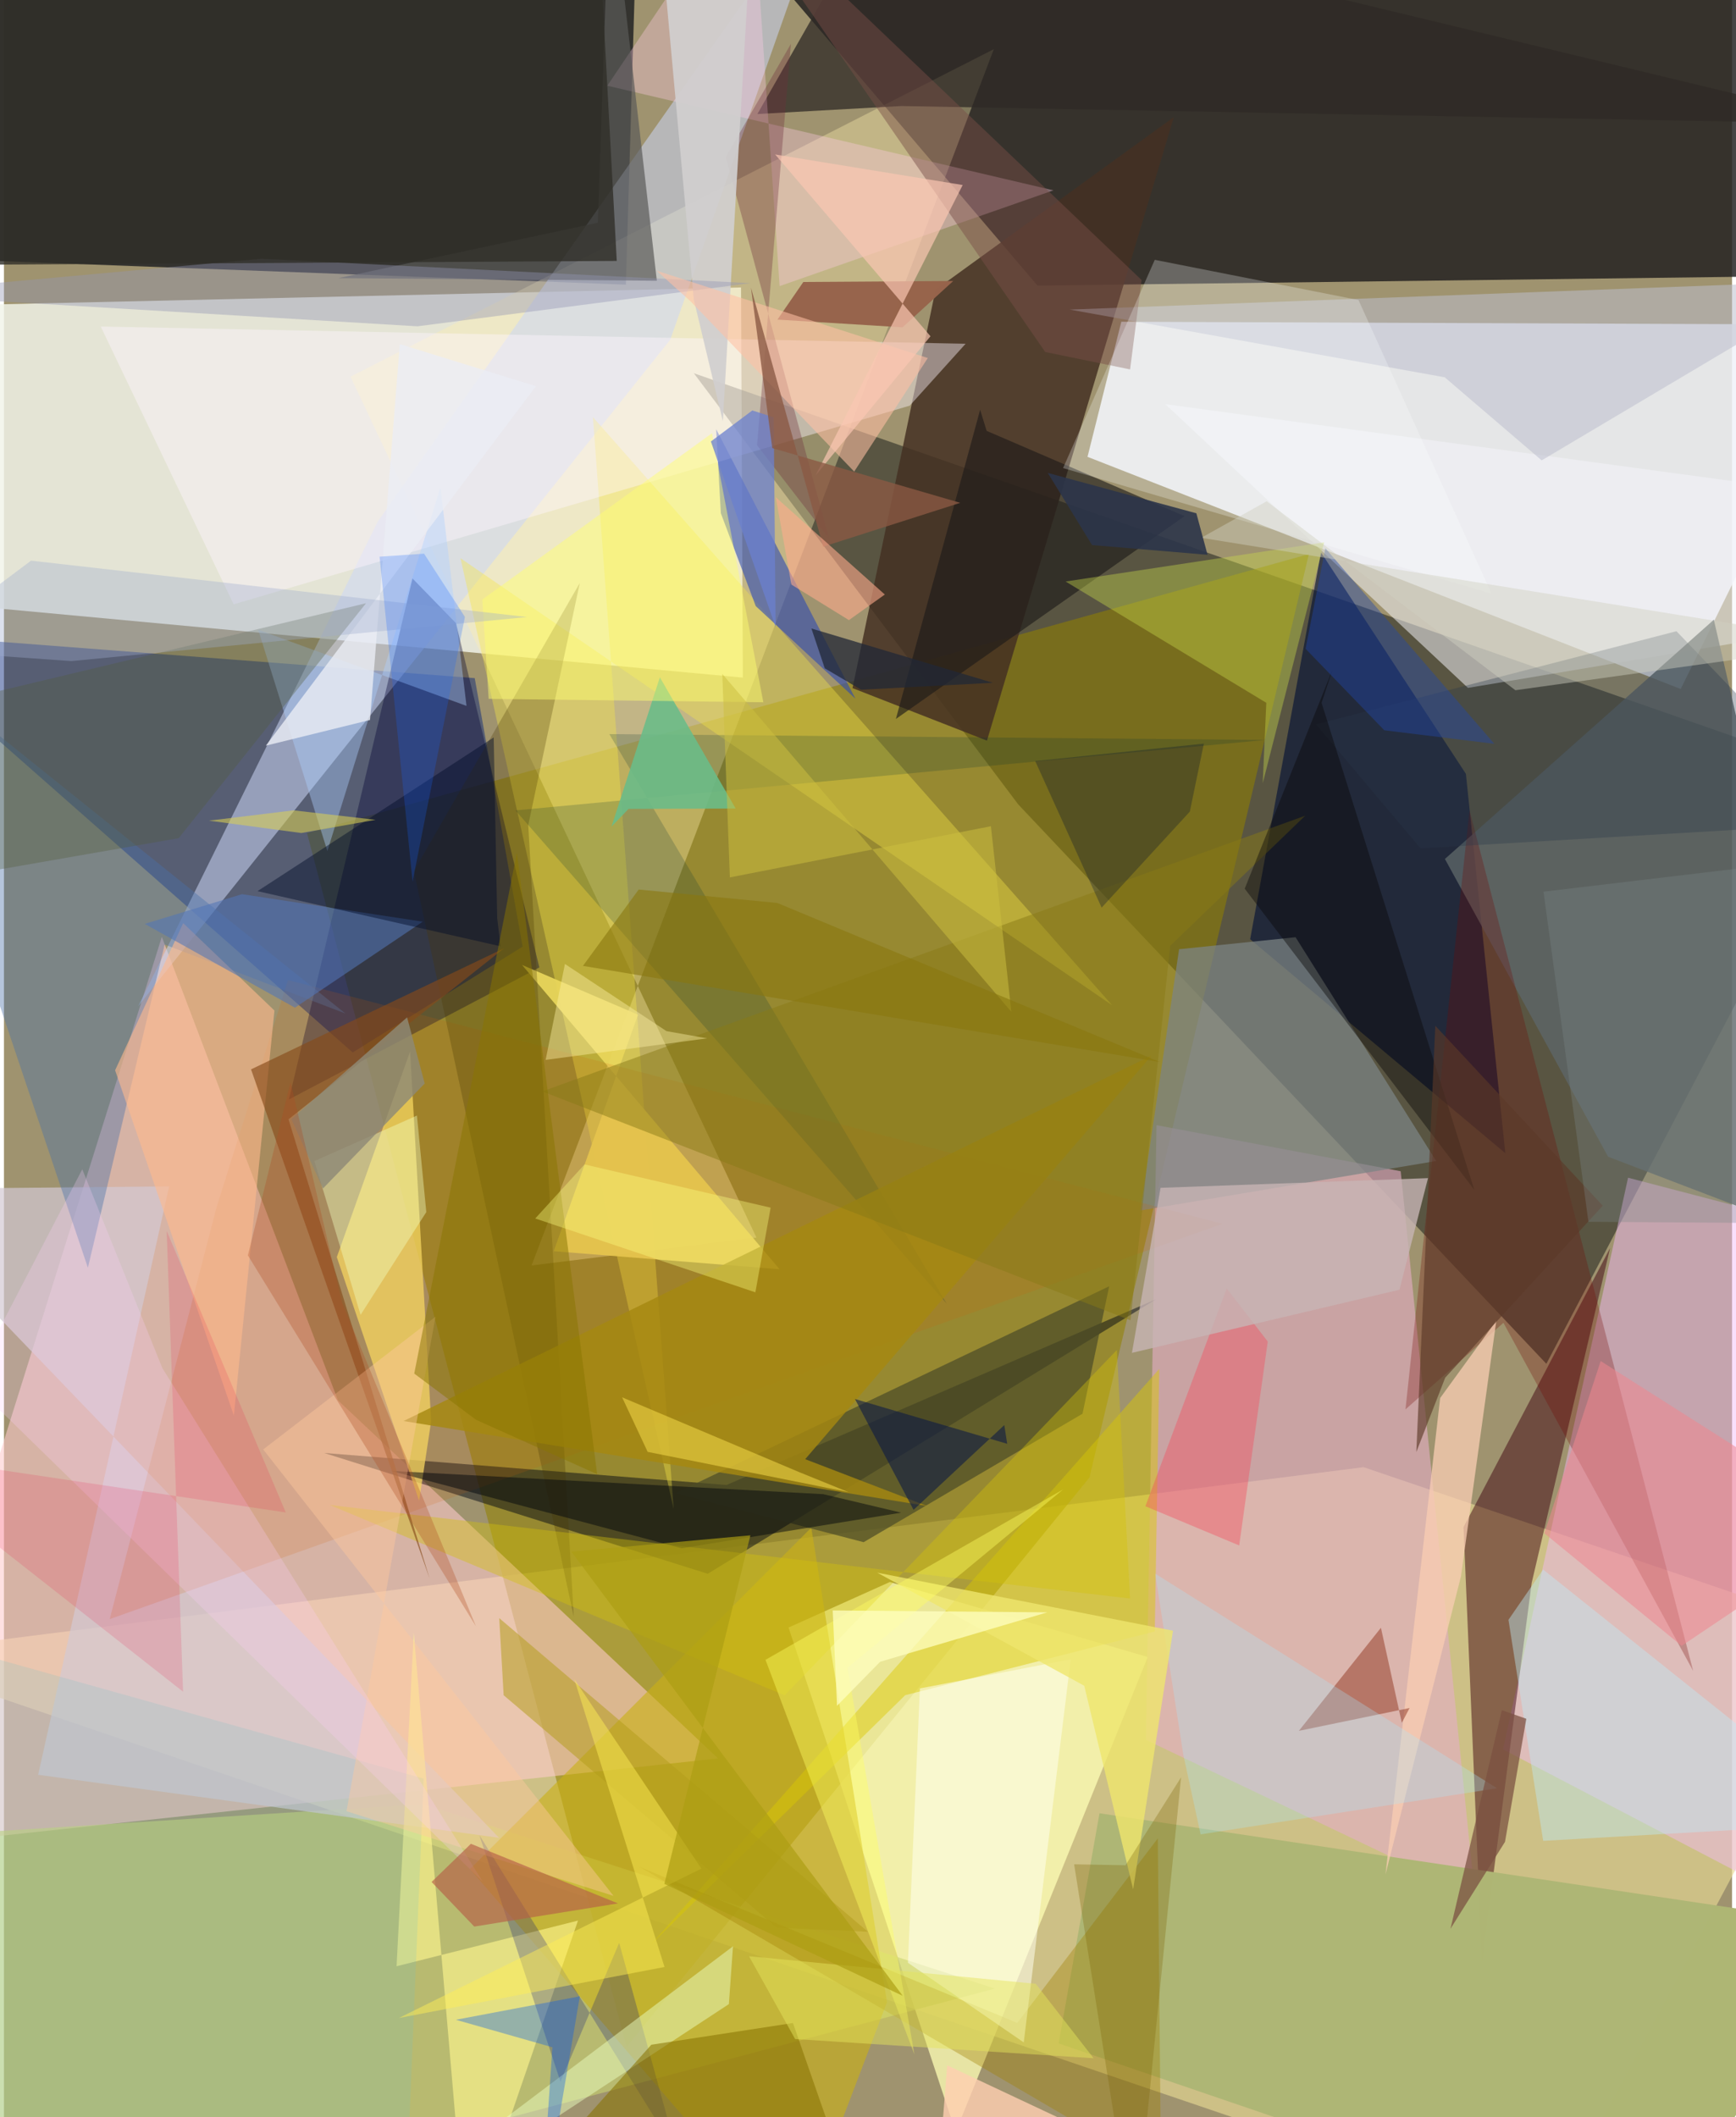 <svg xmlns="http://www.w3.org/2000/svg" width="228" height="278" viewBox="0 0 836 1024"><path fill="#9f936f" d="M0 0h836v1024H0z"/><path fill="#211f1f" fill-opacity=".831" d="M898-62l-21.37 195.404-376.617 4.727L375.734-7.751z"/><path fill="#f1f4e9" fill-opacity=".831" d="M357.45 327.743l-.877-188.703L-62 148.54l38.932 143.873z"/><path fill="#060c0d" fill-opacity=".455" d="M333.743 180.52l156.948 208.55 255.474 270.542 148.818-283.04z"/><path fill="#f0f2f9" fill-opacity=".867" d="M540.553 155.609L898 157.026l-86.845 176.23-286.968-112.3z"/><path fill="#2a2a29" fill-opacity=".91" d="M-54.523-26.255L-62 124.02l362.86 13.651 4.558-151.245z"/><path fill="#e7da94" fill-opacity=".639" d="M-62 800.74l719.758-91.122L898 791.262l-151.752 284.447z"/><path fill="#918100" fill-opacity=".561" d="M146.606 402.909l484.685-134.92-106.17 446.612L301.21 989.974z"/><path fill="#ffcccd" fill-opacity=".576" d="M345.468 850.48L-62 894.425 76.371 453.129l85.197 224.146z"/><path fill="#001f77" fill-opacity=".455" d="M168.712 509.037L-62 305.803l289.747 22.187 23.158 129.865z"/><path fill="#ffffb5" fill-opacity=".749" d="M379.563 787.18l49.004-22.02 124.757 36.277-92.911 229.752z"/><path fill="#443023" fill-opacity=".851" d="M475.549 358.218l-65.037-25.4 40.16-192.641 115.291-83.55z"/><path fill="#fff0af" fill-opacity=".369" d="M167.652 182.172l311.215-158.38-223.634 588.272 108.798-13.489z"/><path fill="#e4aec6" fill-opacity=".6" d="M552.421 841.49l159.224 75.966-35.942-350.963-118.13-22.306z"/><path fill="#ccd7f5" fill-opacity=".541" d="M180.791 252.34L402.111-62l-79.78 226.315L64.929 486.672z"/><path fill="#f1baf8" fill-opacity=".455" d="M725.2 846.113L898 936.47V598.934l-112.302-29.313z"/><path fill="#cbd570" fill-opacity=".588" d="M479.485 961.8L202.76 872.53-62 889.403 11.764 1086z"/><path fill="#3d030f" fill-opacity=".49" d="M739.083 765.518l37.915-161.881-70.896 134.953 8.88 210.318z"/><path fill="#000714" fill-opacity=".486" d="M557.275 628.441l-207.718 89.795-194.638-15.48 185.547 58.425z"/><path fill="#041135" fill-opacity=".639" d="M637.135 267.146l-34.26 187.128L726.32 557.76l-19.074-183.47z"/><path fill="#cab017" fill-opacity=".62" d="M390.558 738.878L225.47 903.998 382.4 1086l44.797-117.606z"/><path fill="#f9e870" fill-opacity=".769" d="M200.847 725.874l-39.82-117.868 35.457-99.448 10.184 178.86z"/><path fill="#000032" fill-opacity=".369" d="M197.632 279.781L137.88 531.75l121.124-63.817-40.357-166.554z"/><path fill="#f4f4f9" fill-opacity=".525" d="M898 241.066l-336.213-45.6 146.451 137.245L898 300.907z"/><path fill="#aeb675" fill-opacity=".996" d="M530.001 877.017L898 932.007 796.282 1086l-286.055-97.67z"/><path fill="#7c8484" fill-opacity=".737" d="M624.845 453.306l68.036 108.234-143.133 23.928 18.742-126.362z"/><path fill="#5d6668" fill-opacity=".788" d="M776.026 559.469L697.09 415.454l130.1-115.704L898 606.06z"/><path fill="#dac901" fill-opacity=".455" d="M435.99 819.912l120.744-30.823 2.17-126.994-245.77 278.288z"/><path fill="#f4e647" fill-opacity=".384" d="M220.847 269.98l315.221 216.182-251.14-284.404 39.062 528.126z"/><path fill="#d3c9d3" fill-opacity=".698" d="M16.545 858.406l222.961 30.475L-62 575.19l141.908-1.368z"/><path fill="#2c49b3" fill-opacity=".592" d="M346.808 248.214l16.875 44.908 48.253 44.843-67.372-130.352z"/><path fill="#fff6ff" fill-opacity=".42" d="M46.815 157.937l64.303 134.36 327.09-96.105 27.015-29.93z"/><path fill="#4d4c27" fill-opacity=".722" d="M534.67 622.139l-209.82 100.05 91.038 23.715 105.89-62.131z"/><path fill="#1d1a18" fill-opacity=".627" d="M431.49 347.735l40.755-149.545 3.151 10.207 95.752 41.242z"/><path fill="#2f2a26" fill-opacity=".753" d="M426.49-53.575L364.488 55.154l69.588-3.876L898 59.958z"/><path fill="#ead75c" fill-opacity=".918" d="M265.944 605.17l40.798-114.397-56.106-24.065 124.577 147.177z"/><path fill="#4971aa" fill-opacity=".404" d="M40.605 613.163l37.131-156.329 87.436 33.349L-62 307.876z"/><path fill="#710500" fill-opacity=".275" d="M708.995 391.883l-30.974 289.779 47.383-41.86 91.794 168.376z"/><path fill="#d46100" fill-opacity=".153" d="M51.161 783.109l51.73-199.37 34.497-109.724 452.005 117.904z"/><path fill="#a08000" fill-opacity=".369" d="M558.204 889.151l1.556 161.392-252.394-147.657 182.847 75.508z"/><path fill="#ffcde5" fill-opacity=".353" d="M375.244 138.378L361.558-62 291.891 41.459l215.825 50.6z"/><path fill="#fff68e" fill-opacity=".62" d="M198.262 789.737l-8.327 161.27 87.767-22.088L223.667 1086z"/><path fill="#f9cdb3" fill-opacity=".749" d="M704.863 762.397l17.102-123.634-27.17 37.412-26.442 230.403z"/><path fill="#595a58" fill-opacity=".694" d="M161.823 134.515l125.493-26.785L293.145-62l22.706 197.794z"/><path fill="#073436" fill-opacity=".2" d="M247.463 391.96l362.959-34.08-317.559-2.823L456.074 630.56z"/><path fill="#97644c" fill-opacity=".996" d="M374.19 154.582l12.533-18.199 72.511-.478-24.528 22.41z"/><path fill="#cbdc4b" fill-opacity=".392" d="M610.684 339.917l-1.73 38.937 29.707-116.533L513.6 281.253z"/><path fill="#4b3900" fill-opacity=".278" d="M253.629 399.074l22.025 382.858L198.3 421.276l80.27-139.272z"/><path fill="#d3c20b" fill-opacity=".4" d="M377.684 819.997L538.385 652.96l6.387 120.193-387.155-45.24z"/><path fill="#ffffef" fill-opacity=".541" d="M443.107 816.637l72.969-14.108-22.728 185.31-56.035-38.528z"/><path fill="#ffba8d" fill-opacity=".604" d="M53.772 517.66l32.938-71.177 44.142 42.274-19.619 195.914z"/><path fill="#bcbfcd" fill-opacity=".537" d="M697.016 182.493l46.892 40.169 146.448-86.998-374.778 14.065z"/><path fill="#a58811" fill-opacity=".816" d="M555.225 510.498l-167.602 195.26 59.091 22.675-253.411-41.134z"/><path fill="#00097e" fill-opacity=".243" d="M325.8 1042.044l-95.81-154.482 39.243 119.344 28.397-67.226z"/><path fill="#03060c" fill-opacity=".498" d="M327.844 748.834l106.223-17.215-37.716-8.935-209.048-11.257z"/><path fill="#aed0ff" fill-opacity=".404" d="M122.998 304.59l33.46 107.025 54.698-175.857 12.61 105.664z"/><path fill="#71c2c7" fill-opacity=".188" d="M-62 785.996v250.417l256.148 36.914 8.904-213.076z"/><path fill="#eaffc1" fill-opacity=".482" d="M160.966 1086l67.037-36.142 122.693-80.541 1.992-27.965z"/><path fill="#bfebf6" fill-opacity=".427" d="M727.836 783.448l16.803 106.906L898 881.624 744.601 759.14z"/><path fill="#6abc88" fill-opacity=".894" d="M353.981 391.054l-51.831.191-8.24 8.551 23.4-72.199z"/><path fill="#877100" fill-opacity=".557" d="M411.6 1064.35l-29.899-85.895-68.527 10.51L226.39 1086z"/><path fill="#ffff70" fill-opacity=".459" d="M367.368 339.665l-24.834-130.134-111.132 80.465 3.082 48.01z"/><path fill="#2a384b" fill-opacity=".329" d="M685.332 410.322l-50.6-59.982 174.372-45.04L898 397.814z"/><path fill="#864b1a" fill-opacity=".635" d="M137.657 541.354l68.26 222.143-86.387-246.282 122.435-58.57z"/><path fill="#b39d1c" fill-opacity=".525" d="M239.601 782.636l178.357 151.69-44.121-1.961-132.1-112.442z"/><path fill="#5375b6" fill-opacity=".573" d="M140.773 487.393l-72.66-40.544 47.027-14.367 87.474 13.299z"/><path fill="#6e2c3d" fill-opacity=".341" d="M364.334 215.338L380.719 21.2l-31.524 54.801 49.967 184.442z"/><path fill="#f84458" fill-opacity=".369" d="M611.393 648.874l-19.85-25.699-39.35 105.34 45.38 18.968z"/><path fill="#784d47" fill-opacity=".467" d="M343.472-62l160.254 232.252 41.064 8.418 5.574-43.23z"/><path fill="#97402c" fill-opacity=".537" d="M626.443 837.151l53.568-11.055-3.763 7.18L666.14 787.3z"/><path fill="#a9eaff" fill-opacity=".286" d="M556.925 761.117l13.627 87.659 8.347 38.441 143.4-22.291z"/><path fill="#ef8790" fill-opacity=".545" d="M745.183 741.571l66.432 54.458L898 738.052l-125.55-79.756z"/><path fill="#897915" fill-opacity=".486" d="M260.42 527.87l284.576 110.715 19.188-181.092 65.31-62.954z"/><path fill="#eee66d" fill-opacity=".8" d="M565.55 788.727l-143.064-28.076 100.129 54.7 23.648 98.435z"/><path fill="#f0ffbf" fill-opacity=".412" d="M150.18 561.563l22.345 74.395 31.791-49.712-4.534-46.686z"/><path fill="#ffef55" fill-opacity=".475" d="M275.893 812.076l61.509 91.704-146.397 72.278 128.561-24.702z"/><path fill="#d1cece" fill-opacity=".929" d="M318.133-26.227l15.602 171.165 14.043 58.749L363.183-62z"/><path fill="#c7b4b4" fill-opacity=".792" d="M559.53 574.511l129.383-4.688-13.808 53.978-129.423 30.527z"/><path fill="#ccbf40" fill-opacity=".525" d="M477.463 399.618L351.172 424.37l-3.66-98.413 139.842 163.43z"/><path fill="#9396b3" fill-opacity=".404" d="M124.605 125.155L-62 142.19l262.05 15.63 161.173-20.886z"/><path fill="#ffca9e" fill-opacity=".427" d="M125.417 701.048l169.49 215.933-129.189-40.96 43.05-239.174z"/><path fill="#545c3d" fill-opacity=".341" d="M175.164 291.762L-62 348.492v82.469l146.532-25.568z"/><path fill="#6a7fce" fill-opacity=".753" d="M362.027 198.528l10.364 3.295.915 101.448-31.307-89.74z"/><path fill="#0a0807" fill-opacity=".427" d="M642.94 323.293l-42.7 106.531L711.305 575.46 637.44 339.948z"/><path fill="#faffff" fill-opacity=".259" d="M556.728 125.67l-44.35 100.718 207.26 60.718-64.355-141.99z"/><path fill="#ebedf4" fill-opacity=".792" d="M126.678 360.653l130.646-173.864-65.825-20.355-14.406 181.787z"/><path fill="#f5db4c" fill-opacity=".537" d="M408.582 721.697l-97.178-19.48-12.35-26.378 85.72 36.201z"/><path fill="#fad0f8" fill-opacity=".263" d="M37.89 565.542l-53.6 103.103 247.34 241.463L76.644 661.733z"/><path fill="#035aee" fill-opacity=".349" d="M278.598 965.539l-59.99 11.351 46.728 13.31-6.121 89.531z"/><path fill="#7a5041" fill-opacity=".729" d="M724.638 827.154l11.833 4.16-10.305 59.525-26.375 42.025z"/><path fill="#ffc0a4" fill-opacity=".569" d="M411.324 228.099l-79-82.188-16.577-14.99 131.18 42.244z"/><path fill="#010d29" fill-opacity=".451" d="M236.926 356.664l1.69 87.333 1.615 13.694-117.577-26.674z"/><path fill="#2147a8" fill-opacity=".427" d="M639.257 265.151l-9.578 48.628 38.077 39.423 53.248 6.567z"/><path fill="#051331" fill-opacity=".302" d="M498.895 368.1l81.587-8.431-6.79 32.878-42.67 46.441z"/><path fill="#fbc7b3" fill-opacity=".69" d="M373.084 74.704l75.143 87.935-55.595 67.337L463.81 89.488z"/><path fill="#ffff62" fill-opacity=".412" d="M408.07 806.653l32.363 186.971-72.021-190.827 143.92-82.365z"/><path fill="#eb0339" fill-opacity=".141" d="M78.722 595.38l57.61 136.139-197.3-29.39L86.657 818.217z"/><path fill="#897500" fill-opacity=".506" d="M228.366 686.702l-29.882-22.346 49.659-251.927 38.832 300.588z"/><path fill="#091745" fill-opacity=".569" d="M440.04 730.265l43.896-41.002 1.409 9.055-73.674-21.672z"/><path fill="#fdff82" fill-opacity=".373" d="M363.517 625.049l-106.495-35.708 23.841-26.147 90.042 20.916z"/><path fill="#b66047" fill-opacity=".651" d="M225.89 891.783l71.165 28.836-69.541 11.199-20.635-21.585z"/><path fill="#e4e55c" fill-opacity=".482" d="M382.745 986.213l144.4 9.285-27.998-36.012-138.72-13.335z"/><path fill="#212736" fill-opacity=".745" d="M414.666 333.598l-17.581-10.356-6.467-19.269 87.78 26.269z"/><path fill="#ffffc0" fill-opacity=".749" d="M504.7 779.841l-80.839 23.904-20.846 21.29-2.088-46.122z"/><path fill="#89770e" fill-opacity=".592" d="M559.209 513.68l-279.107-46.517 26.965-36.932 67.087 6.513z"/><path fill="#5b3a28" fill-opacity=".635" d="M697.233 666.333l-13.974 35.985 9.194-206.174 81.015 87.013z"/><path fill="#8e8976" fill-opacity=".816" d="M203.543 524.055l-49.21 50.776-15.331-33.503 56.024-49.27z"/><path fill="#a0adcd" fill-opacity=".361" d="M32.624 319.745l-77.006-5.423 57.486-43.152 240.007 27.27z"/><path fill="#8a5943" fill-opacity=".788" d="M462.635 243.201l-66.325 21.195-34.932-125.307 10.315 77.64z"/><path fill="#ffaa8b" fill-opacity=".588" d="M380.945 282.749l-7.584-42.266 52.777 47.068-17.37 12.378z"/><path fill="#302f29" fill-opacity=".8" d="M-30.936 128.14L-62-30.694l348.43-28.604L296.455 126.2z"/><path fill="#7c6507" fill-opacity=".306" d="M542.595 902.158l26.868-42.547L546.862 1086 517.72 901.697z"/><path fill="#b04a22" fill-opacity=".31" d="M163.503 629.773l64.826 156.801-110.321-179.39 20.642-83.785z"/><path fill="#1567ff" fill-opacity=".239" d="M197.68 426.406L223 298.364l-19.765-30.575-21.525 1.447z"/><path fill="#d1d1c0" fill-opacity=".447" d="M894.57 311.052l-315.35-50.94 31.654-17.678 120.31 91.405z"/><path fill="#ac9d13" fill-opacity=".675" d="M434.79 965.297L274.498 750.473l86.6-7.893-41.63 168.586z"/><path fill="#dbd154" fill-opacity=".557" d="M140.102 391.938l-40.923 4.983 44.671 5.978 35.927-6.38z"/><path fill="#7d8988" fill-opacity=".325" d="M864.56 417.037l-119.773 14.239 21.733 159.66 107.605.752z"/><path fill="#2c354a" fill-opacity=".898" d="M582.266 268.339l-55.883-4.707-21.412-34.888 71.88 19.514z"/><path fill="#ffceb1" fill-opacity=".804" d="M456.317 998.94L641.574 1086h73.122l-263.482-22.676z"/><path fill="#fef4a9" fill-opacity=".412" d="M320.48 498.707l-49.097-32.465-9.332 46.384 78.127-10.409z"/></svg>